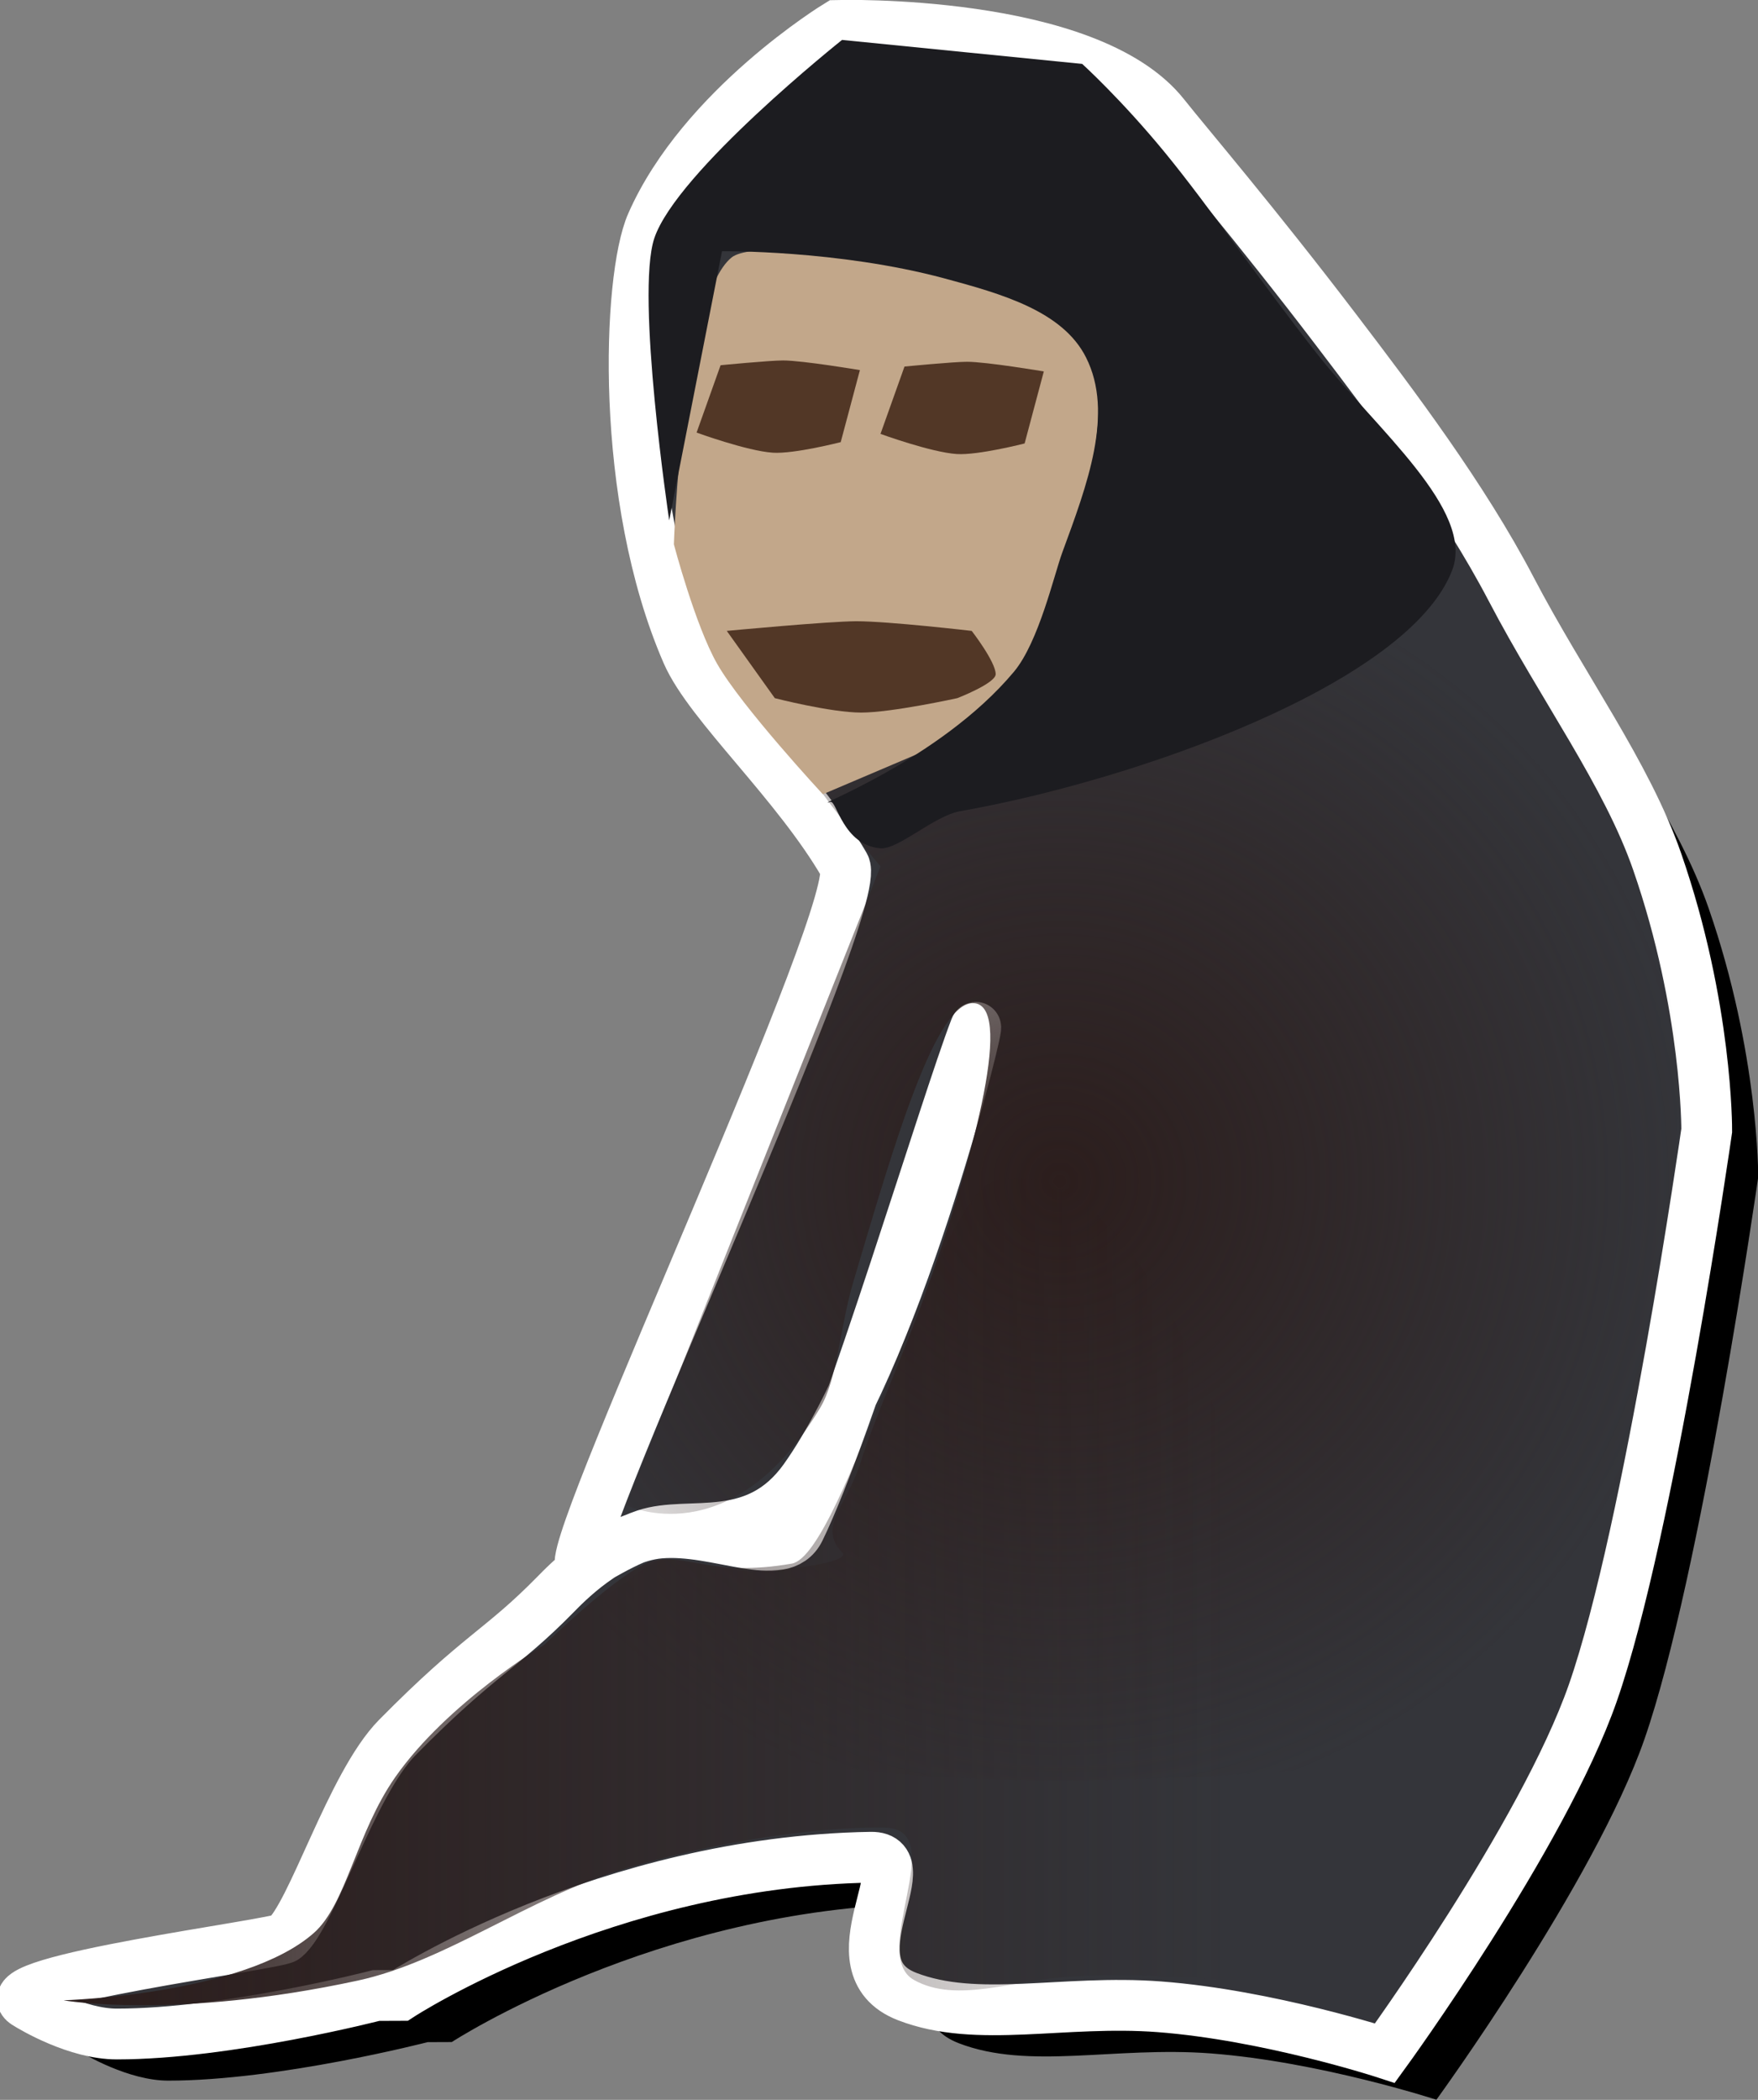 <svg version="1.1" xmlns="http://www.w3.org/2000/svg" xmlns:xlink="http://www.w3.org/1999/xlink" width="17.312" height="20.669" viewBox="0,0,17.312,20.669"><rect x="0" y="0" width="17.312" height="20.669" fill="#808080" stroke="none"/><defs><linearGradient x1="240" y1="180" x2="240" y2="180" gradientUnits="userSpaceOnUse" id="color-1"><stop offset="0" stop-color="#373c42"/><stop offset="1" stop-color="#6c4a4a"/></linearGradient><linearGradient x1="240" y1="180" x2="240" y2="180" gradientUnits="userSpaceOnUse" id="color-2"><stop offset="0" stop-color="#373c42"/><stop offset="1" stop-color="#6c4a4a"/></linearGradient><linearGradient x1="240" y1="180" x2="240" y2="180" gradientUnits="userSpaceOnUse" id="color-3"><stop offset="0" stop-color="#373c42"/><stop offset="1" stop-color="#6c4a4a"/></linearGradient><linearGradient x1="240" y1="180" x2="240" y2="180" gradientUnits="userSpaceOnUse" id="color-4"><stop offset="0" stop-color="#373c42"/><stop offset="1" stop-color="#6c4a4a"/></linearGradient><linearGradient x1="240" y1="180" x2="240" y2="180" gradientUnits="userSpaceOnUse" id="color-5"><stop offset="0" stop-color="#26272b"/><stop offset="1" stop-color="#464e39"/></linearGradient><linearGradient x1="240" y1="180" x2="240" y2="180" gradientUnits="userSpaceOnUse" id="color-6"><stop offset="0" stop-color="#26272b" stop-opacity="0"/><stop offset="1" stop-color="#26272b"/></linearGradient><linearGradient x1="240" y1="180" x2="240" y2="180" gradientUnits="userSpaceOnUse" id="color-7"><stop offset="0" stop-color="#2c3822"/><stop offset="1" stop-color="#464e39"/></linearGradient><linearGradient x1="240" y1="180" x2="240" y2="180" gradientUnits="userSpaceOnUse" id="color-8"><stop offset="0" stop-color="#483225" stop-opacity="0"/><stop offset="1" stop-color="#483225"/></linearGradient><linearGradient x1="240" y1="180" x2="240" y2="180" gradientUnits="userSpaceOnUse" id="color-9"><stop offset="0" stop-color="#483225" stop-opacity="0"/><stop offset="1" stop-color="#483225"/></linearGradient><linearGradient x1="240" y1="180" x2="240" y2="180" gradientUnits="userSpaceOnUse" id="color-10"><stop offset="0" stop-color="#483225" stop-opacity="0"/><stop offset="1" stop-color="#483225"/></linearGradient><linearGradient x1="240" y1="180" x2="240" y2="180" gradientUnits="userSpaceOnUse" id="color-11"><stop offset="0" stop-color="#4d322b"/><stop offset="1" stop-color="#4d322b" stop-opacity="0"/></linearGradient><linearGradient x1="240" y1="180" x2="240" y2="180" gradientUnits="userSpaceOnUse" id="color-12"><stop offset="0" stop-color="#2d1f12" stop-opacity="0"/><stop offset="1" stop-color="#2d1f12"/></linearGradient><linearGradient x1="240" y1="180" x2="240" y2="180" gradientUnits="userSpaceOnUse" id="color-13"><stop offset="0" stop-color="#654a37"/><stop offset="1" stop-color="#654a37" stop-opacity="0"/></linearGradient><linearGradient x1="240" y1="180" x2="240" y2="180" gradientUnits="userSpaceOnUse" id="color-14"><stop offset="0" stop-color="#614832" stop-opacity="0"/><stop offset="1" stop-color="#614832"/></linearGradient><linearGradient x1="240" y1="180" x2="240" y2="180" gradientUnits="userSpaceOnUse" id="color-15"><stop offset="0" stop-color="#4a3516" stop-opacity="0"/><stop offset="1" stop-color="#4a3516"/></linearGradient><linearGradient x1="240" y1="180" x2="240" y2="180" gradientUnits="userSpaceOnUse" id="color-16"><stop offset="0" stop-color="#4a3516" stop-opacity="0"/><stop offset="1" stop-color="#4a3516"/></linearGradient><linearGradient x1="240" y1="180" x2="240" y2="180" gradientUnits="userSpaceOnUse" id="color-17"><stop offset="0" stop-color="#8e6c51" stop-opacity="0"/><stop offset="1" stop-color="#8e6c51"/></linearGradient><radialGradient cx="241.67" cy="181.166" r="6.307" gradientUnits="userSpaceOnUse" id="color-18"><stop offset="0" stop-color="#2c1e1d"/><stop offset="1" stop-color="#2c1e1d" stop-opacity="0"/></radialGradient><linearGradient x1="232.052" y1="186.7" x2="243.356" y2="186.7" gradientUnits="userSpaceOnUse" id="color-19"><stop offset="0" stop-color="#2c1e1d"/><stop offset="1" stop-color="#2c1e1d" stop-opacity="0"/></linearGradient></defs><g transform="translate(-231.233,-169.541)"><g data-paper-data="{&quot;isPaintingLayer&quot;:true}" fill-rule="nonzero" stroke-linecap="butt" stroke-linejoin="miter" stroke-miterlimit="10" stroke-dasharray="" stroke-dashoffset="0" style="mix-blend-mode: normal"><path d="M235.444,189.642c0,0 -1.466,0.379 -2.554,0.379c-0.39,0 -0.824,-0.255 -0.9,-0.304c-0.342,-0.223 2.473,-0.575 2.556,-0.642c0.268,-0.217 0.651,-1.51 1.105,-1.971c0.822,-0.833 1.017,-0.856 1.565,-1.415c0.082,-0.083 0.531,-0.557 1.022,-0.599c0.573,-0.049 1.203,0.32 1.376,-0.034c0.481,-0.981 1.442,-4.192 1.729,-4.934c0.084,-0.216 -0.707,3.064 -1.679,4.432c-0.48,0.675 -1.137,0.405 -1.57,0.552c-0.313,0.106 -0.628,0.347 -0.641,0.298c-0.086,-0.325 2.813,-6.522 2.604,-6.884c-0.467,-0.808 -1.33,-1.583 -1.551,-2.089c-0.67,-1.537 -0.584,-3.699 -0.35,-4.23c0.502,-1.141 1.83,-1.951 1.83,-1.951c0,0 2.465,-0.069 3.22,0.885c0.233,0.294 0.884,1.052 1.691,2.111c0.565,0.741 1.254,1.653 1.725,2.554c0.504,0.964 1.138,1.818 1.438,2.684c0.495,1.427 0.487,2.644 0.487,2.644c0,0 -0.564,3.938 -1.121,5.534c-0.491,1.407 -2.048,3.547 -2.048,3.547c0,0 -1.146,-0.374 -2.221,-0.456c-0.95,-0.072 -1.792,0.167 -2.484,-0.101c-0.778,-0.301 0.161,-1.379 -0.357,-1.371c-2.613,0.043 -4.634,1.36 -4.634,1.36z" fill="#000000" stroke="none" stroke-width="0"/><path d="M234.937,189.183c0,0 -1.466,0.379 -2.554,0.379c-0.39,0 -0.824,-0.255 -0.9,-0.304c-0.342,-0.223 2.473,-0.575 2.556,-0.642c0.268,-0.217 0.651,-1.51 1.105,-1.971c0.822,-0.833 1.017,-0.856 1.565,-1.415c0.082,-0.083 0.531,-0.557 1.022,-0.599c0.573,-0.049 1.203,0.32 1.376,-0.034c0.481,-0.981 1.442,-4.192 1.729,-4.934c0.084,-0.216 -0.707,3.064 -1.679,4.432c-0.48,0.675 -1.137,0.405 -1.57,0.552c-0.313,0.106 -0.628,0.347 -0.641,0.298c-0.086,-0.325 2.813,-6.522 2.604,-6.884c-0.467,-0.808 -1.33,-1.583 -1.551,-2.089c-0.67,-1.537 -0.584,-3.699 -0.35,-4.23c0.502,-1.141 1.83,-1.951 1.83,-1.951c0,0 2.465,-0.069 3.22,0.885c0.233,0.294 0.884,1.052 1.691,2.111c0.565,0.741 1.254,1.653 1.725,2.554c0.504,0.964 1.138,1.818 1.438,2.684c0.495,1.427 0.487,2.644 0.487,2.644c0,0 -0.564,3.938 -1.121,5.534c-0.491,1.407 -2.048,3.547 -2.048,3.547c0,0 -1.146,-0.374 -2.221,-0.456c-0.95,-0.072 -1.792,0.167 -2.484,-0.101c-0.778,-0.301 0.161,-1.379 -0.357,-1.371c-2.613,0.043 -4.634,1.36 -4.634,1.36z" fill="#34353a" stroke="#ffffff" stroke-width="0.5"/><path d="" fill="#000000" stroke="none" stroke-width="0"/><path d="" fill-opacity="0.5" fill="#000000" stroke="none" stroke-width="0"/><path d="" fill-opacity="0.5" fill="#000000" stroke="none" stroke-width="0"/><path d="" fill-opacity="0.5" fill="#000000" stroke="none" stroke-width="0"/><path d="" fill-opacity="0.5" fill="#000000" stroke="none" stroke-width="0"/><path d="" fill="#5e6669" stroke="#ffffff" stroke-width="0.5"/><path d="" fill="#464d55" stroke="none" stroke-width="0"/><path d="" fill="#464d55" stroke="none" stroke-width="0"/><path d="" fill="#464d55" stroke="none" stroke-width="0"/><path d="" fill="#464d55" stroke="none" stroke-width="0"/><path d="" fill="url(#color-1)" stroke="none" stroke-width="0"/><path d="" fill="url(#color-2)" stroke="none" stroke-width="0"/><path d="" fill="#464d55" stroke="none" stroke-width="0"/><path d="" fill="url(#color-3)" stroke="none" stroke-width="0"/><path d="" fill="url(#color-4)" stroke="none" stroke-width="0"/><path d="" fill="#ffffff" stroke="none" stroke-width="0"/><path d="" fill="#373c42" stroke="none" stroke-width="0"/><path d="" fill="#464e39" stroke="#ffffff" stroke-width="0.5"/><path d="" fill="#343321" stroke="none" stroke-width="0"/><path d="" fill="url(#color-5)" stroke="none" stroke-width="0"/><path d="" fill="url(#color-6)" stroke="none" stroke-width="0"/><path d="" fill="url(#color-7)" stroke="none" stroke-width="0"/><path d="" fill="#30351d" stroke="none" stroke-width="0"/><path d="" fill="#30351d" stroke="none" stroke-width="0"/><path d="" fill="#968780" stroke="#ffffff" stroke-width="0.5"/><path d="" fill="#695b5a" stroke="none" stroke-width="0"/><path d="" fill="url(#color-8)" stroke="none" stroke-width="0"/><path d="" fill="url(#color-9)" stroke="none" stroke-width="0"/><path d="" fill="url(#color-10)" stroke="none" stroke-width="0"/><path d="" fill="#5f5353" stroke="none" stroke-width="0"/><path d="" fill="#443a38" stroke="none" stroke-width="0"/><path d="" fill="#725f59" stroke="none" stroke-width="0"/><path d="" data-paper-data="{&quot;index&quot;:null}" fill="#725f59" stroke="none" stroke-width="0"/><path d="" fill="#725f59" stroke="none" stroke-width="0"/><path d="" fill="#7c6a66" stroke="none" stroke-width="0"/><path d="" fill="#61493b" stroke="#ffffff" stroke-width="0.5"/><path d="" fill="#4d322b" stroke="none" stroke-width="0"/><path d="" fill="url(#color-11)" stroke="none" stroke-width="0"/><path d="" fill="url(#color-12)" stroke="none" stroke-width="0"/><path d="" fill="#32251d" stroke="none" stroke-width="0"/><path d="" fill="#b7956f" stroke="#ffffff" stroke-width="0.5"/><path d="" fill="url(#color-13)" stroke="none" stroke-width="0"/><path d="" fill="#614832" stroke="none" stroke-width="0"/><path d="" fill="#765834" stroke="none" stroke-width="0"/><path d="" fill="url(#color-14)" stroke="none" stroke-width="0"/><path d="" fill="url(#color-15)" stroke="none" stroke-width="0"/><path d="" fill="url(#color-16)" stroke="none" stroke-width="0"/><path d="" fill="url(#color-17)" stroke="none" stroke-width="0"/><path d="M237.397,184.359l2.507,-6.291c0,0 -1.248,-1.435 -1.212,-1.945c0.034,-0.482 -1.265,-2.785 -0.477,-2.785c0.486,0 3.465,0.97 4.055,1.081c2.134,0.402 4.619,2.75 4.619,2.75c0,0 0.707,1.339 0.854,2.619c0.2,1.743 -1.185,6.888 -1.185,6.888c0,0 -6.761,1.085 -9.106,-0.362c-0.12,-0.074 -0.572,-0.906 -0.125,-1.154c0.123,-0.068 0.281,-0.245 0.455,-0.265c0.279,-0.03 0.602,0.123 0.893,0.11c0.51,-0.023 0.926,-0.106 0.853,-0.181c-0.252,-0.258 0.052,-0.468 0.183,-0.898c0.114,-0.374 0.452,-1.138 0.623,-1.618c0.463,-1.302 0.878,-2.813 0.51,-2.89c-0.39,-0.082 -0.822,1.445 -1.204,2.727c-0.142,0.477 -0.155,0.962 -0.333,1.258c-0.876,1.461 -1.91,0.954 -1.91,0.954z" fill="url(#color-18)" stroke="none" stroke-width="0"/><path d="M239.336,177.359c0,0 -0.801,-0.863 -1.041,-1.284c-0.216,-0.379 -0.426,-1.176 -0.426,-1.176c0,0 0.08,-2.431 0.569,-2.824c0.315,-0.253 3.029,0.141 3.454,0.818c0.462,0.735 -0.24,2.29 -0.24,2.29l-0.426,1.372z" fill="#c2a78a" stroke="none" stroke-width="0"/><path d="M239.904,173.811l0.236,-0.662c0,0 0.484,-0.047 0.615,-0.047c0.192,0 0.757,0.095 0.757,0.095l-0.189,0.709c0,0 -0.459,0.118 -0.669,0.104c-0.254,-0.017 -0.75,-0.198 -0.75,-0.198z" fill="#523726" stroke="none" stroke-width="0"/><path d="M238.093,173.798l0.236,-0.662c0,0 0.484,-0.047 0.615,-0.047c0.192,0 0.757,0.095 0.757,0.095l-0.189,0.709c0,0 -0.459,0.118 -0.669,0.104c-0.254,-0.017 -0.75,-0.198 -0.75,-0.198z" fill="#523726" stroke="none" stroke-width="0"/><path d="M238.863,176.413l-0.473,-0.662c0,0 1.005,-0.095 1.277,-0.095c0.319,0 1.135,0.095 1.135,0.095c0,0 0.236,0.304 0.236,0.426c0,0.09 -0.378,0.236 -0.378,0.236c0,0 -0.646,0.142 -0.946,0.142c-0.3,0 -0.851,-0.142 -0.851,-0.142z" fill="#523726" stroke="none" stroke-width="0"/><path d="M231.863,189.23c0,0 1.769,-0.053 2.46,-0.662c0.322,-0.284 0.418,-0.986 0.802,-1.534c0.513,-0.734 1.468,-1.304 1.468,-1.304c0,0 0.761,-0.74 1.061,-0.822c0.316,-0.086 0.582,0.162 1.376,0.024c0.505,-0.088 1.424,-3.626 2.001,-3.769c1.359,-0.336 2.325,2.675 2.325,2.675v5.203c0,0 -0.742,-0.088 -1.563,-0.045c-0.572,0.03 -1.134,0.27 -1.558,0.035c-0.455,-0.252 0.364,-1.481 -0.284,-1.5c-0.402,-0.012 -1.422,0.061 -2.586,0.41c-0.92,0.276 -1.741,0.907 -2.608,1.095c-1.794,0.387 -2.894,0.195 -2.894,0.195z" fill="url(#color-19)" stroke="none" stroke-width="0"/><path d="M237.823,174.663c0,0 -0.332,-2.219 -0.147,-2.776c0.219,-0.656 1.849,-1.953 1.849,-1.953l2.365,0.236c0,0 0.388,0.352 0.819,0.878c0.442,0.54 0.934,1.264 1.498,1.981c0.577,0.734 1.554,1.533 1.326,2.126c-0.427,1.111 -3.101,2.064 -4.846,2.371c-0.254,0.045 -0.609,0.379 -0.784,0.365c-0.37,-0.031 -0.431,-0.474 -0.492,-0.457c-0.234,0.068 1.072,-0.402 1.807,-1.281c0.244,-0.292 0.394,-0.95 0.476,-1.174c0.245,-0.666 0.511,-1.368 0.234,-1.919c-0.229,-0.457 -0.832,-0.627 -1.396,-0.779c-1.046,-0.281 -2.189,-0.267 -2.189,-0.267z" fill="#1c1c20" stroke="none" stroke-width="0"/></g></g></svg>